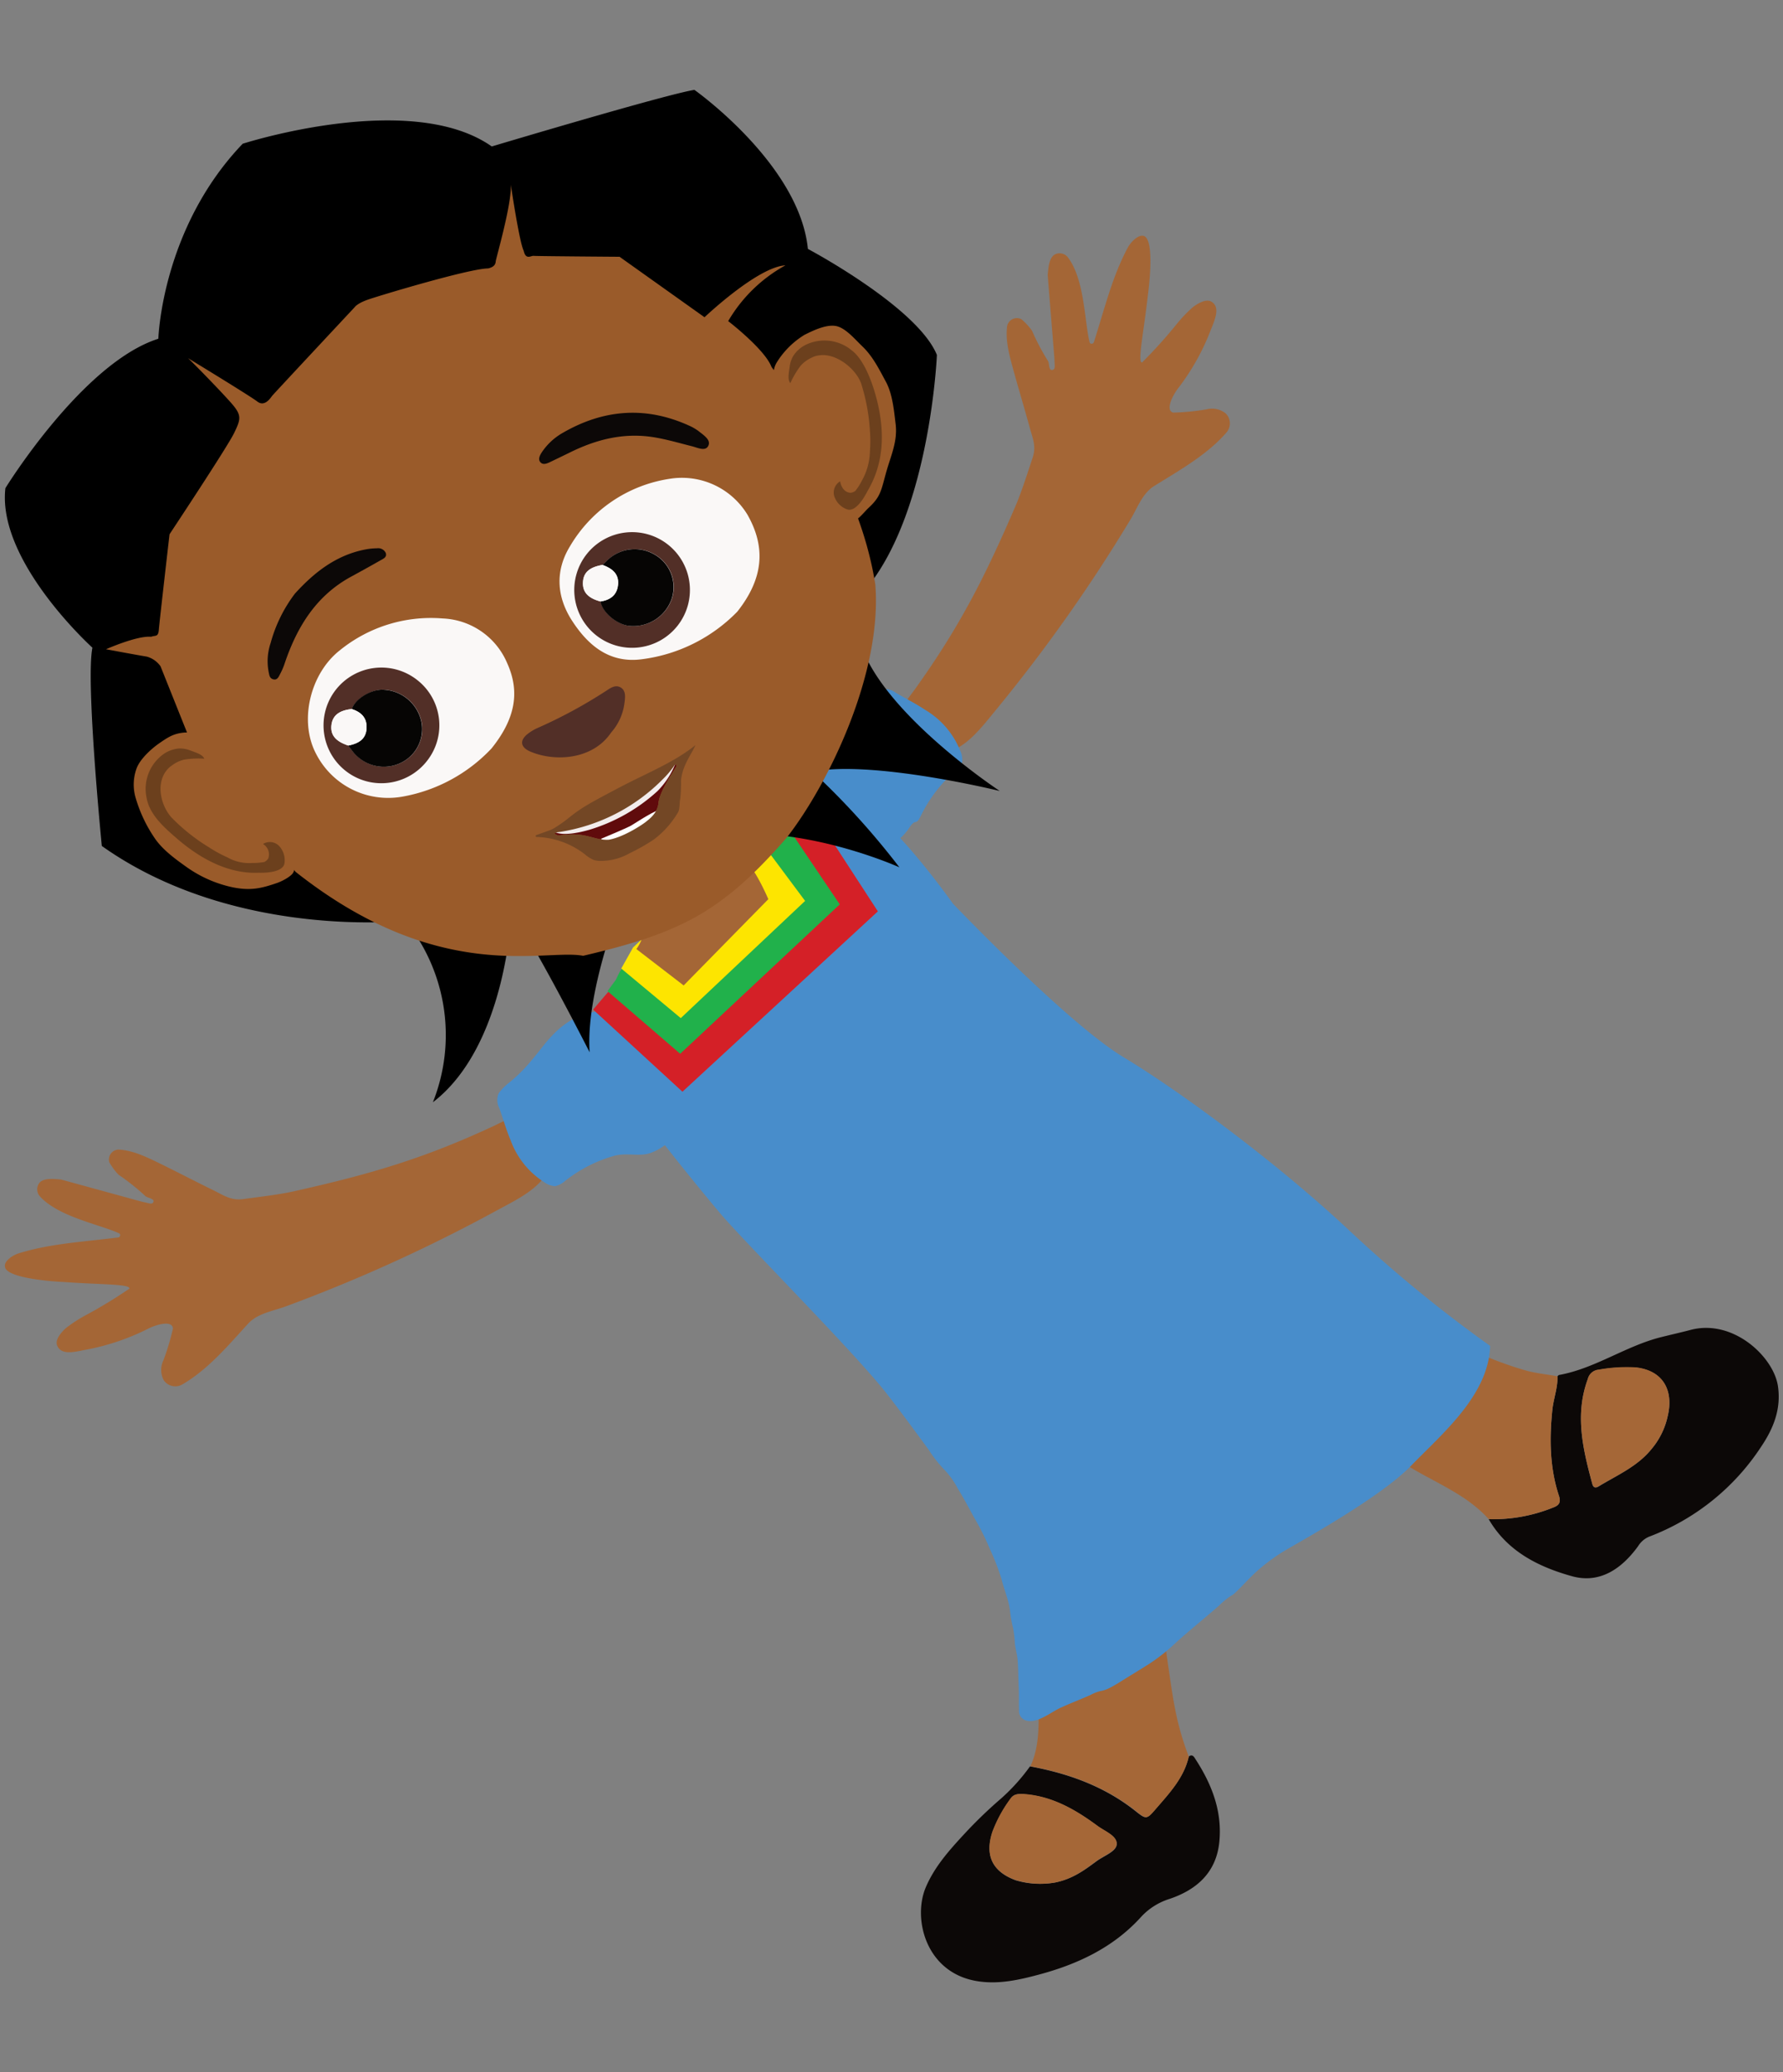 <svg id="Layer_1" data-name="Layer 1" xmlns="http://www.w3.org/2000/svg" viewBox="0 0 370 430"><rect x="0" y="0" width="370" height="430" fill="#808080" stroke="none"/><defs><style>.cls-1{fill:#0c0807;}.cls-2{fill:#a56737;}.cls-3{fill:#a46636;}.cls-4{fill:#488dcb;}.cls-5{fill:#d42027;}.cls-6{fill:#21b14b;}.cls-7{fill:#fde500;}.cls-8{fill:#9a5b2a;}.cls-9{fill:#6c401d;}.cls-10{fill:#faf8f7;}.cls-11{fill:#522f27;}.cls-12{fill:#060504;}.cls-13{fill:#600b0c;}.cls-14{fill:#f2ecec;}.cls-15{fill:#fff;}.cls-16{fill:#734725;}</style></defs><title>24_Akili_smiles_and_jumps</title><path class="cls-1" d="M246.69,364.48c.71-.54,1.06,0,1.36.5,3.36,5.16,5.56,10.69,5,17-.56,6.48-4.65,10.14-10.43,12.07a13.48,13.48,0,0,0-6,3.9c-5.67,6.18-13,9.63-21,11.77-4.21,1.13-8.47,2.09-12.89,1.36-10.64-1.75-13.39-13-10.6-19.5,1.83-4.29,4.91-7.71,8-11.05a94.13,94.13,0,0,1,7.68-7.4,40.75,40.75,0,0,0,5.93-6.6c7.93,1.46,15.35,4.12,21.77,9.18,2.33,1.85,2.39,1.89,4.28-.32C242.67,372.07,245.69,368.9,246.69,364.48ZM219,390.61c3.65-.75,6.09-2.59,8.55-4.4,1.51-1.12,4.09-2,4.19-3.5.12-1.75-2.5-2.7-4-3.83-4.59-3.39-9.48-6.21-15.39-6.59-1.06-.07-2-.07-2.67,1a28.1,28.1,0,0,0-3.74,6.87c-1.6,4.87,0,8.22,4.83,10A17.75,17.75,0,0,0,219,390.61Z"/><path class="cls-2" d="M246.69,364.48c-1,4.42-4,7.59-6.83,10.88-1.89,2.21-2,2.17-4.28.32-6.42-5.06-13.84-7.72-21.77-9.18,2-4.23,1.68-8.78,1.76-13.26.11-5.87-4.17-45.95-4.14-51.83,4.33-.61,8.75-.69,13-1.88,3.88-1.08,7.78-2.12,11.66-3.18,1.06,8,6.1,50.2,7.73,58.1A57.16,57.16,0,0,0,246.69,364.48Z"/><path class="cls-2" d="M219,390.61a17.75,17.75,0,0,1-8.25-.5c-4.81-1.77-6.43-5.12-4.83-10a28.1,28.1,0,0,1,3.74-6.87c.69-1,1.61-1,2.67-1,5.91.38,10.8,3.2,15.39,6.59,1.52,1.13,4.14,2.08,4,3.83-.1,1.48-2.68,2.38-4.19,3.5C225.06,388,222.62,389.86,219,390.61Z"/><path class="cls-1" d="M323.2,285.58c.11-.09.21-.25.33-.27,7.51-1.36,13.81-6,21.13-7.84,2.11-.53,4.23-1,6.34-1.56,8.78-2.18,17.07,5.68,17.95,11.72.69,4.74-.92,8.73-3.43,12.48a48.15,48.15,0,0,1-23.35,18.77,4.91,4.91,0,0,0-2.23,1.94c-3.4,4.69-7.94,7.86-13.75,6.24-6.91-1.93-13.4-5.14-17.26-11.83a33.11,33.11,0,0,0,13.34-2.4c1.25-.46,1.69-1.07,1.24-2.43-1.92-5.81-2-11.78-1.38-17.81C322.37,290.23,323.27,288,323.2,285.58Zm19.6,15a15.69,15.69,0,0,0,3.29-6.8c1.16-4.89-.65-9.32-6.55-10a32.58,32.58,0,0,0-7.78.46,2.53,2.53,0,0,0-2.27,1.95c-2.73,7.39-1,14.57.94,21.75.21.78.67.88,1.29.51C335.62,306.07,339.88,304.26,342.8,300.57Z"/><path class="cls-2" d="M323.2,285.58c.07,2.4-.83,4.65-1.07,7-.61,6-.54,12,1.38,17.81.45,1.36,0,2-1.24,2.43a33.11,33.11,0,0,1-13.34,2.4c-4.38-4.86-10.38-7.27-15.84-10.48-3.19-1.87-6.35-3.76-9.52-5.64,6-6.52,11.31-13.51,14.76-21.76,6.21,2.44,12.22,5.37,18.68,7.14C319.05,285,321.14,285.19,323.2,285.58Z"/><path class="cls-2" d="M342.8,300.57c-2.92,3.69-7.18,5.5-11.08,7.83-.62.37-1.08.27-1.29-.51-1.95-7.18-3.67-14.36-.94-21.75a2.53,2.53,0,0,1,2.27-1.95,32.58,32.58,0,0,1,7.78-.46c5.9.72,7.71,5.15,6.55,10A15.69,15.69,0,0,1,342.8,300.57Z"/><path class="cls-3" d="M234.07,51.31C230.88,57.24,229.4,63.42,227,71c-.14.41-.79.47-.89,0-1.07-4.16-1-13.1-4.56-17.67a2.19,2.19,0,0,0-2.32-.67c-1.48.44-1.67,2.68-1.82,4.42l1.41,17.49c0,1.32.28,2.09-.47,2.2s-.57-1.34-.85-1.83a46.25,46.25,0,0,1-3.33-6.3,12.58,12.58,0,0,0-2.21-2.4,2.06,2.06,0,0,0-3,1.76c-.28,2.79.46,5.57,1.19,8.27,1.13,4.14,2.42,8.37,3.55,12.51.59,2.18,1.38,3.82.59,6.18-1,3-2.26,7-3.5,9.91-6.28,14.59-11.55,25.08-21,38.24-1.82,2.53-4.54,5.51-3.46,8.43a6.49,6.49,0,0,0,2.07,2.69,8.76,8.76,0,0,0,6.6,2.18c5.14-.55,8.5-5.26,12-9.5a332,332,0,0,0,27.59-39.11c1.51-2.52,2.48-5.47,5-7,5-3.13,10.81-6.34,14.87-11a2.89,2.89,0,0,0-.09-4,4.52,4.52,0,0,0-4-.86,48.43,48.43,0,0,1-6.91.68c-1.68-.48-.18-3.53,1.11-5.17a48,48,0,0,0,6.69-12c.84-2.11,2.06-4.75.09-5.87-1.08-.61-2.78.37-3.77,1.12a28.89,28.89,0,0,0-3.42,3.57A100,100,0,0,1,237,75.21c-1,.1.3-6,1.19-13.83.06-.54,1.64-11.85-.91-12.44C236.14,48.68,234.62,50.29,234.07,51.31Z"/><path class="cls-4" d="M186.12,174.51a11.27,11.27,0,0,0,2.61-2.81c1.48-2.18,1.21,0,2.46-2.63a29.4,29.4,0,0,1,7-9.07,4.9,4.9,0,0,0,1.48-1.85,4.6,4.6,0,0,0-.39-2.32,17.32,17.32,0,0,0-7.26-8.51c-2-1.33-4-2.34-6.11-3.55a3.61,3.61,0,0,0-3-.7,10.62,10.62,0,0,0-2.42,1.61c-2.95,2.57-5.76,3.95-9.21,5.81-3.81,2-6.41,4.24-8.15,7.75a19.36,19.36,0,0,0-1.72,7.73c-.14,3.27-.12,1.65,1.2,4.64a11.94,11.94,0,0,0,6.83,6.65,19.71,19.71,0,0,0,5.47.72,18.09,18.09,0,0,0,6.06-.47A18,18,0,0,0,186.12,174.51Z"/><path class="cls-3" d="M3.81,260.09c6.42-2,12.77-2.34,20.69-3.31.43,0,.62-.68.22-.86C20.83,254.1,12,252.49,8.2,248.15a2.2,2.2,0,0,1-.22-2.4c.7-1.38,2.94-1.15,4.68-1l16.92,4.64c1.31.22,2,.67,2.26,0s-1.21-.81-1.65-1.18a46.54,46.54,0,0,0-5.57-4.44,12.64,12.64,0,0,1-1.94-2.61,2.06,2.06,0,0,1,2.28-2.6c2.79.24,5.38,1.49,7.9,2.71,3.86,1.88,7.77,3.93,11.63,5.81,2,1,3.5,2.07,6,1.73,3.09-.43,7.34-.91,10.38-1.59,15.5-3.46,26.8-6.69,41.48-13.53,2.83-1.32,6.26-3.44,8.93-1.83a6.42,6.42,0,0,1,2.26,2.53,8.75,8.75,0,0,1,.91,6.89c-1.5,5-6.75,7.38-11.56,10A331.12,331.12,0,0,1,59.3,271.08c-2.75,1-5.83,1.43-7.82,3.59-4,4.36-8.24,9.45-13.59,12.57a2.9,2.9,0,0,1-3.9-.83,4.55,4.55,0,0,1-.1-4.1,47.39,47.39,0,0,0,2-6.67c-.16-1.74-3.43-.83-5.28.13a48.22,48.22,0,0,1-13,4.34c-2.23.44-5,1.15-5.78-1-.4-1.18.88-2.66,1.8-3.49a29.13,29.13,0,0,1,4.14-2.7,99.63,99.63,0,0,0,9.07-5.52c.29-1-6-.82-13.81-1.4-.54,0-11.95-.6-12-3.22C.84,261.63,2.7,260.44,3.81,260.09Z"/><path class="cls-4" d="M138.61,237.1a11.21,11.21,0,0,1-3.25,2c-2.42,1.05-5,0-7.87.72a29.25,29.25,0,0,0-10.22,5.22,4.8,4.8,0,0,1-2.09,1.1,4.55,4.55,0,0,1-2.21-.81,17.31,17.31,0,0,1-7-8.71c-.94-2.21-1.54-4.41-2.35-6.67a3.6,3.6,0,0,1-.13-3.1,11,11,0,0,1,2-2.07c3.08-2.43,5-4.93,7.43-8,2.72-3.35,5.35-5.5,9.13-6.56A19.16,19.16,0,0,1,130,210a21.59,21.59,0,0,1,9.17,3.26,11.92,11.92,0,0,1,5.26,8,19.28,19.28,0,0,1-.31,5.51,18.07,18.07,0,0,1-1.59,5.86A17.58,17.58,0,0,1,138.61,237.1Z"/><path class="cls-4" d="M230.05,350.35l.16-.08c1.3-.64,2.5-1.46,3.74-2.21,1.41-.87,2.82-1.73,4.22-2.61a37.91,37.91,0,0,0,5.5-4.28c3-2.75,6.23-5.31,9.29-8a16.29,16.29,0,0,1,2.43-2,3.57,3.57,0,0,0,.79-.54c1.63-1.51,3.08-3.21,4.74-4.69a39.91,39.91,0,0,1,5.29-3.94c2.19-1.38,19.85-10.92,26.55-17.8s16.14-14.74,16.47-24.92a282.26,282.26,0,0,1-29.05-23.78c-14.87-14-35.29-29.07-47-36.11s-35.44-31.89-35.44-31.89S183.46,167.16,175.49,165c-8.64-2.39-21.14,8.45-32.13,19.32a134.52,134.52,0,0,0-21.23,28.24c-2,3.83,22.41,33.4,27.41,39.31S177.3,280.6,184,289.17c3,3.85,5.87,7.77,8.75,11.7A26,26,0,0,0,196,305a17,17,0,0,1,2.76,3.88c1.21,1.95,2.28,4,3.38,6a53.41,53.41,0,0,1,3.32,6.64,49.82,49.82,0,0,1,2.33,6c.58,2.4,1.61,4.58,1.84,7.06a25.79,25.79,0,0,0,.63,3.38,27.15,27.15,0,0,1,.35,3.11c.13,1.15.48,2.26.57,3.42.14,1.81.12,3.72.22,5.54.08,1.59,0,3.17.07,4.76a2.05,2.05,0,0,0,1.44,2.21c2.38.67,5.09-1.68,7.09-2.6s4.19-1.77,6.27-2.68a8.66,8.66,0,0,1,2.11-.83A6.06,6.06,0,0,0,230.05,350.35Z"/><polygon class="cls-5" points="169.07 168.96 161.86 173.3 126.15 205.89 123.08 209.49 141.62 226.53 182.17 189.11 169.07 168.96"/><path class="cls-6" d="M163.7,172l-6,3.05-28.67,26c-.59.64-1.23,2.44-1.36,2.43l-1.6,2.18,15.08,13,33.11-31Z"/><polygon class="cls-7" points="158.01 174.78 150.08 178.96 131.37 196.6 128.92 200.97 141.27 211.26 167.07 186.94 158.01 174.78"/><path class="cls-3" d="M141.87,204.48l-9.81-7.55s2.56-3.23,1.16-6.71-3.09-7.89,3.6-13.89c6.45-5.79,7.55-1.52,9-.64a39.65,39.65,0,0,1,3.31,2.45,3.6,3.6,0,0,0,4.38.3c2-1.09,5.93,8.14,5.93,8.14Z"/><path d="M131.48,180.8s-10.14,22.87-9.12,37.55c0,0-11.72-23.06-16.23-29,0,0-1,27.64-16.3,39.37a37.69,37.69,0,0,0-5.7-37.65s-35.58,3.93-63-15.53c0,0-3.38-34.13-1.95-41.14,0,0-19.82-17.9-18.06-33.11,0,0,16-26,31.74-31,0,0,.65-22.86,17.5-40.46,0,0,34.88-11.26,51.69.56,0,0,36.27-10.85,42.05-11.74,0,0,21.79,15.39,23.55,33,0,0,22.72,12.06,26.77,22,0,0-1.31,31.48-14.13,47.84s27.18,42.64,27.18,42.64-26.41-6.48-38.83-4a160.76,160.76,0,0,1,18,19.84S150.66,163.67,131.48,180.8Z"/><path class="cls-8" d="M39.31,153.25l-6-15a5.18,5.18,0,0,0-2.84-2C28.87,136,22,134.72,22,134.72s6.42-2.86,9.37-2.59c.84-.35,1.47.14,1.59-1.46s2.22-19.81,2.22-19.81,12-18.1,13.4-21,1.64-3.68-.56-6.19-7.91-8.35-9-9.35c0,0,12.84,7.81,14.38,9s2.75-.77,3.08-1.19,17.13-18.4,17.13-18.4.48-.75,2.66-1.53,21.11-6.48,25-6.5c1.24-.28,1.55-.82,1.6-1.46s3.36-11.92,3.13-15.94c0,0,1.75,11.87,2.67,13.72.44,2,1.51,1,2.09,1.07s17.81.19,17.81.19L146.2,65.83s11-10.45,16.79-10.77a31.09,31.09,0,0,0-11.88,11.57s7.6,5.84,9,9.53C175.29,96,180,111,181.64,121.26c1.49,18.55-9.87,41.69-18.42,52.6-13.61,15.64-22.28,19.78-42.21,24.47-8-1.56-29.74,6.26-59.69-17.44Z"/><path class="cls-8" d="M57.46,183.23c1.27-.44,3-1.43,3.39-2.17.59-1.09.3-2.68.21-3.91-.39-5.61-4.27-10.26-8-14.49l-3.37-3.85A29,29,0,0,0,44.83,154,10.29,10.29,0,0,0,38.29,152c-2.32.2-3.46,1-5.36,2.31-1.67,1.18-4,3.34-4.63,5.26a9.75,9.75,0,0,0-.12,6.09,29.32,29.32,0,0,0,3.89,8.21c1.56,2.34,4.12,4.24,6.41,5.87a25.71,25.71,0,0,0,9.92,4.4C52.11,184.87,54.33,184.3,57.46,183.23Z"/><path class="cls-9" d="M35.69,158.82a6.78,6.78,0,0,1,2.5-1.19,18.65,18.65,0,0,1,4.22-.2c-.46-.92-1.53-1.18-3-1.74a5.82,5.82,0,0,0-2.23-.38A6.49,6.49,0,0,0,34,156.43a8.87,8.87,0,0,0-3.59,9.07C31,169,34,171.65,36.72,174c6.43,5.55,12.22,7.31,16.9,7.09.21,0,4.62.24,5.35-1.69a3.09,3.09,0,0,0,.11-.8,4.37,4.37,0,0,0-1.16-3.06,2.67,2.67,0,0,0-3.34-.41,2.52,2.52,0,0,1,1.09,3,2.17,2.17,0,0,1-.8.73,13.2,13.2,0,0,1-2.54.21,9.17,9.17,0,0,1-5.17-1.18,26.72,26.72,0,0,1-3.79-2.07,39.51,39.51,0,0,1-7.83-6.24C33.3,167,32.42,162.7,34.46,160A4.68,4.68,0,0,1,35.69,158.82Z"/><path class="cls-8" d="M180.31,105.32c-1,.92-2.23,2.62-3.07,2.63-1.23,0-2.51-1-3.55-1.65-4.77-3-7.06-8.59-9.05-13.84l-1.82-4.79a29.1,29.1,0,0,1-1.92-6.55c-.3-2.26-.86-4.13.37-6.05a17.54,17.54,0,0,1,5.64-5.57c1.82-.92,4.45-2.18,6.46-1.87s4,2.73,5.56,4.22c2.17,2.06,3.49,4.74,4.91,7.37,1.34,2.47,1.67,5.84,2,8.63.5,3.75-1,6.71-2,10.35S182.73,103.06,180.31,105.32Z"/><path class="cls-9" d="M168.38,74.24a6.9,6.9,0,0,0-2.23,1.64A18.75,18.75,0,0,0,164,79.51c-.6-.84-.33-1.9-.13-3.46a5.88,5.88,0,0,1,.71-2.14,6.51,6.51,0,0,1,2.48-2.29,8.88,8.88,0,0,1,9.7,1.09c2.83,2.15,4.62,7.66,5.41,11.12,1.88,8.29.28,13.93-2.11,18-.11.18-2,4.19-4,3.93a3,3,0,0,1-.77-.28,4.35,4.35,0,0,1-2.15-2.46,2.69,2.69,0,0,1,1.2-3.14c.22,1.21.9,2.29,2.14,2.37a2.08,2.08,0,0,0,1-.37,12.22,12.22,0,0,0,1.37-2.14,12.9,12.9,0,0,0,1.67-6.07,27.1,27.1,0,0,0,0-4.32,40.28,40.28,0,0,0-1.84-9.84c-1.21-3.18-5.31-6.3-8.67-5.77A4.34,4.34,0,0,0,168.38,74.24Z"/><path class="cls-10" d="M102,155.3a33.36,33.36,0,0,1-18.47,10,16.81,16.81,0,0,1-18-9c-3.52-6.82-1.12-16.58,5-21.37a30,30,0,0,1,21.34-6.6,15.21,15.21,0,0,1,13.41,9.35C107.89,143.51,107,149.08,102,155.3Z"/><path class="cls-10" d="M153,126.92a33.56,33.56,0,0,1-19.86,9.88c-6.71.87-11.16-2.9-14.52-8.14-3.17-5-3.39-10.31-.35-15.29a29,29,0,0,1,20.58-14,15.91,15.91,0,0,1,16.26,7.43C158.9,113.48,158.53,119.93,153,126.92Z"/><path class="cls-11" d="M88.61,157.89a12,12,0,1,1-2-16.76A11.92,11.92,0,0,1,88.61,157.89ZM72.29,154.7l.66.86a8.17,8.17,0,0,0,9.61,3,7.77,7.77,0,0,0,4.93-8.71,8.42,8.42,0,0,0-7.75-6.73c-2.58-.18-6,1.89-6.71,4-2.69.28-4,1.35-4.24,3.39S69.69,153.84,72.29,154.7Z"/><path class="cls-12" d="M73,147.13c.7-2.16,4.13-4.23,6.71-4a8.42,8.42,0,0,1,7.75,6.73,7.77,7.77,0,0,1-4.93,8.71,8.17,8.17,0,0,1-9.61-3l-.66-.86c2-.39,3.63-1.18,3.8-3.46S75,147.77,73,147.13Z"/><path class="cls-10" d="M73,147.13c2,.64,3.23,1.92,3.06,4.11s-1.84,3.07-3.8,3.46c-2.6-.86-3.69-2.16-3.5-4.18S70.34,147.41,73,147.13Z"/><path class="cls-11" d="M137.07,132.87a12,12,0,1,1,4.61-16.24A12,12,0,0,1,137.07,132.87ZM121,120.8c-.13,2,1,3.32,3.65,4,.35,2.25,3.41,4.83,6,5.06a8.43,8.43,0,0,0,8.71-5.44,7.77,7.77,0,0,0-3.51-9.37,8.18,8.18,0,0,0-10,1.41l-.79.75C122.36,117.66,121.08,118.77,121,120.8Z"/><path class="cls-12" d="M124.61,124.81c.35,2.25,3.41,4.83,6,5.06a8.43,8.43,0,0,0,8.71-5.44,7.77,7.77,0,0,0-3.51-9.37,8.18,8.18,0,0,0-10,1.41l-.79.75c1.88.69,3.4,1.73,3.22,4S126.68,124.49,124.61,124.81Z"/><path class="cls-10" d="M124.61,124.81c2.07-.32,3.49-1.39,3.67-3.58s-1.34-3.32-3.22-4c-2.7.44-4,1.55-4.1,3.58S122,124.12,124.61,124.81Z"/><path class="cls-13" d="M115.86,173.36s-1.8-.51.29-.73a38.28,38.28,0,0,0,21.39-10.94,18.93,18.93,0,0,0,2.46-2.93c.26-.25.54,0,.22.51s-3.37,5-3.57,7.3-2.17,3.56-2.57,3.92-4.45,3.17-7.73,3.75C123,174.43,121.9,172.5,115.86,173.36Z"/><path class="cls-14" d="M114.87,172.47s1.35,1.45,7.46-.3a36.6,36.6,0,0,0,14.09-8,17,17,0,0,0,3.74-5.71Z"/><path class="cls-15" d="M124.68,174.07s5.27-2.19,6.28-2.76,5.12-3.43,6.93-3.59S129.48,177.15,124.68,174.07Z"/><path class="cls-16" d="M129.08,163.12c-1.89,1-5.54,2.9-7.36,4a31.17,31.17,0,0,0-3.79,2.67,28.71,28.71,0,0,1-2.72,1.92,6.41,6.41,0,0,1-1.26.62l-2.65.95a.2.2,0,0,0,.07.39,17.15,17.15,0,0,1,10,3.6,6.89,6.89,0,0,0,1.86,1.18,4.55,4.55,0,0,0,1.33.19,12.13,12.13,0,0,0,6.11-1.6,40,40,0,0,0,5.05-2.87,19.15,19.15,0,0,0,5-5.65c.38-.66.27-2.08.45-2.81a30.69,30.69,0,0,0,.15-3.72c.28-3.17,2.13-5.38,3-7.38C140.13,158,135.05,160.06,129.08,163.12Zm11.14-3.85c-.31.55-3.37,5-3.57,7.3s-2.17,3.56-2.57,3.92-4.45,3.17-7.73,3.75c-3.37.19-4.45-1.74-10.49-.88,0,0-1.8-.51.29-.73a38.28,38.28,0,0,0,21.39-10.94,18.93,18.93,0,0,0,2.46-2.93C140.26,158.51,140.54,158.73,140.22,159.27Z"/><path class="cls-11" d="M126.82,152c-3.84,5.69-11.71,6.11-16.77,3.95-2.12-.91-2.26-2.39-.43-3.75a9.43,9.43,0,0,1,1.86-1.11,100.37,100.37,0,0,0,14.35-7.77c.91-.6,1.92-1.31,3-.65s.92,2,.76,3.17A11.37,11.37,0,0,1,126.82,152Z"/><path class="cls-1" d="M61.2,123.18c4-4.41,8.76-8.24,15.28-9.28a14.39,14.39,0,0,1,1.73-.13,1.75,1.75,0,0,1,1.83.94c.35.9-.52,1.24-1.12,1.58q-3,1.71-6.08,3.38c-7.18,3.91-11.14,10.31-13.7,17.79a14.37,14.37,0,0,1-1,2.38c-.29.53-.56,1.32-1.39,1.13s-.87-.93-1-1.54a11.71,11.71,0,0,1,.41-6A29.84,29.84,0,0,1,61.2,123.18Z"/><path class="cls-1" d="M144.85,89.37c1.27,1,2.72,1.92,2.13,3.14s-2.23.38-3.34.1c-2.75-.69-5.46-1.5-8.27-1.93-6.15-.92-11.82.57-17.27,3.29q-2.05,1-4.14,2c-.59.26-1.32.53-1.83-.07s-.14-1.35.27-2a12.81,12.81,0,0,1,4.43-4.11c8.68-5,17.58-5.55,26.69-1.23A11.94,11.94,0,0,1,144.85,89.37Z"/></svg>